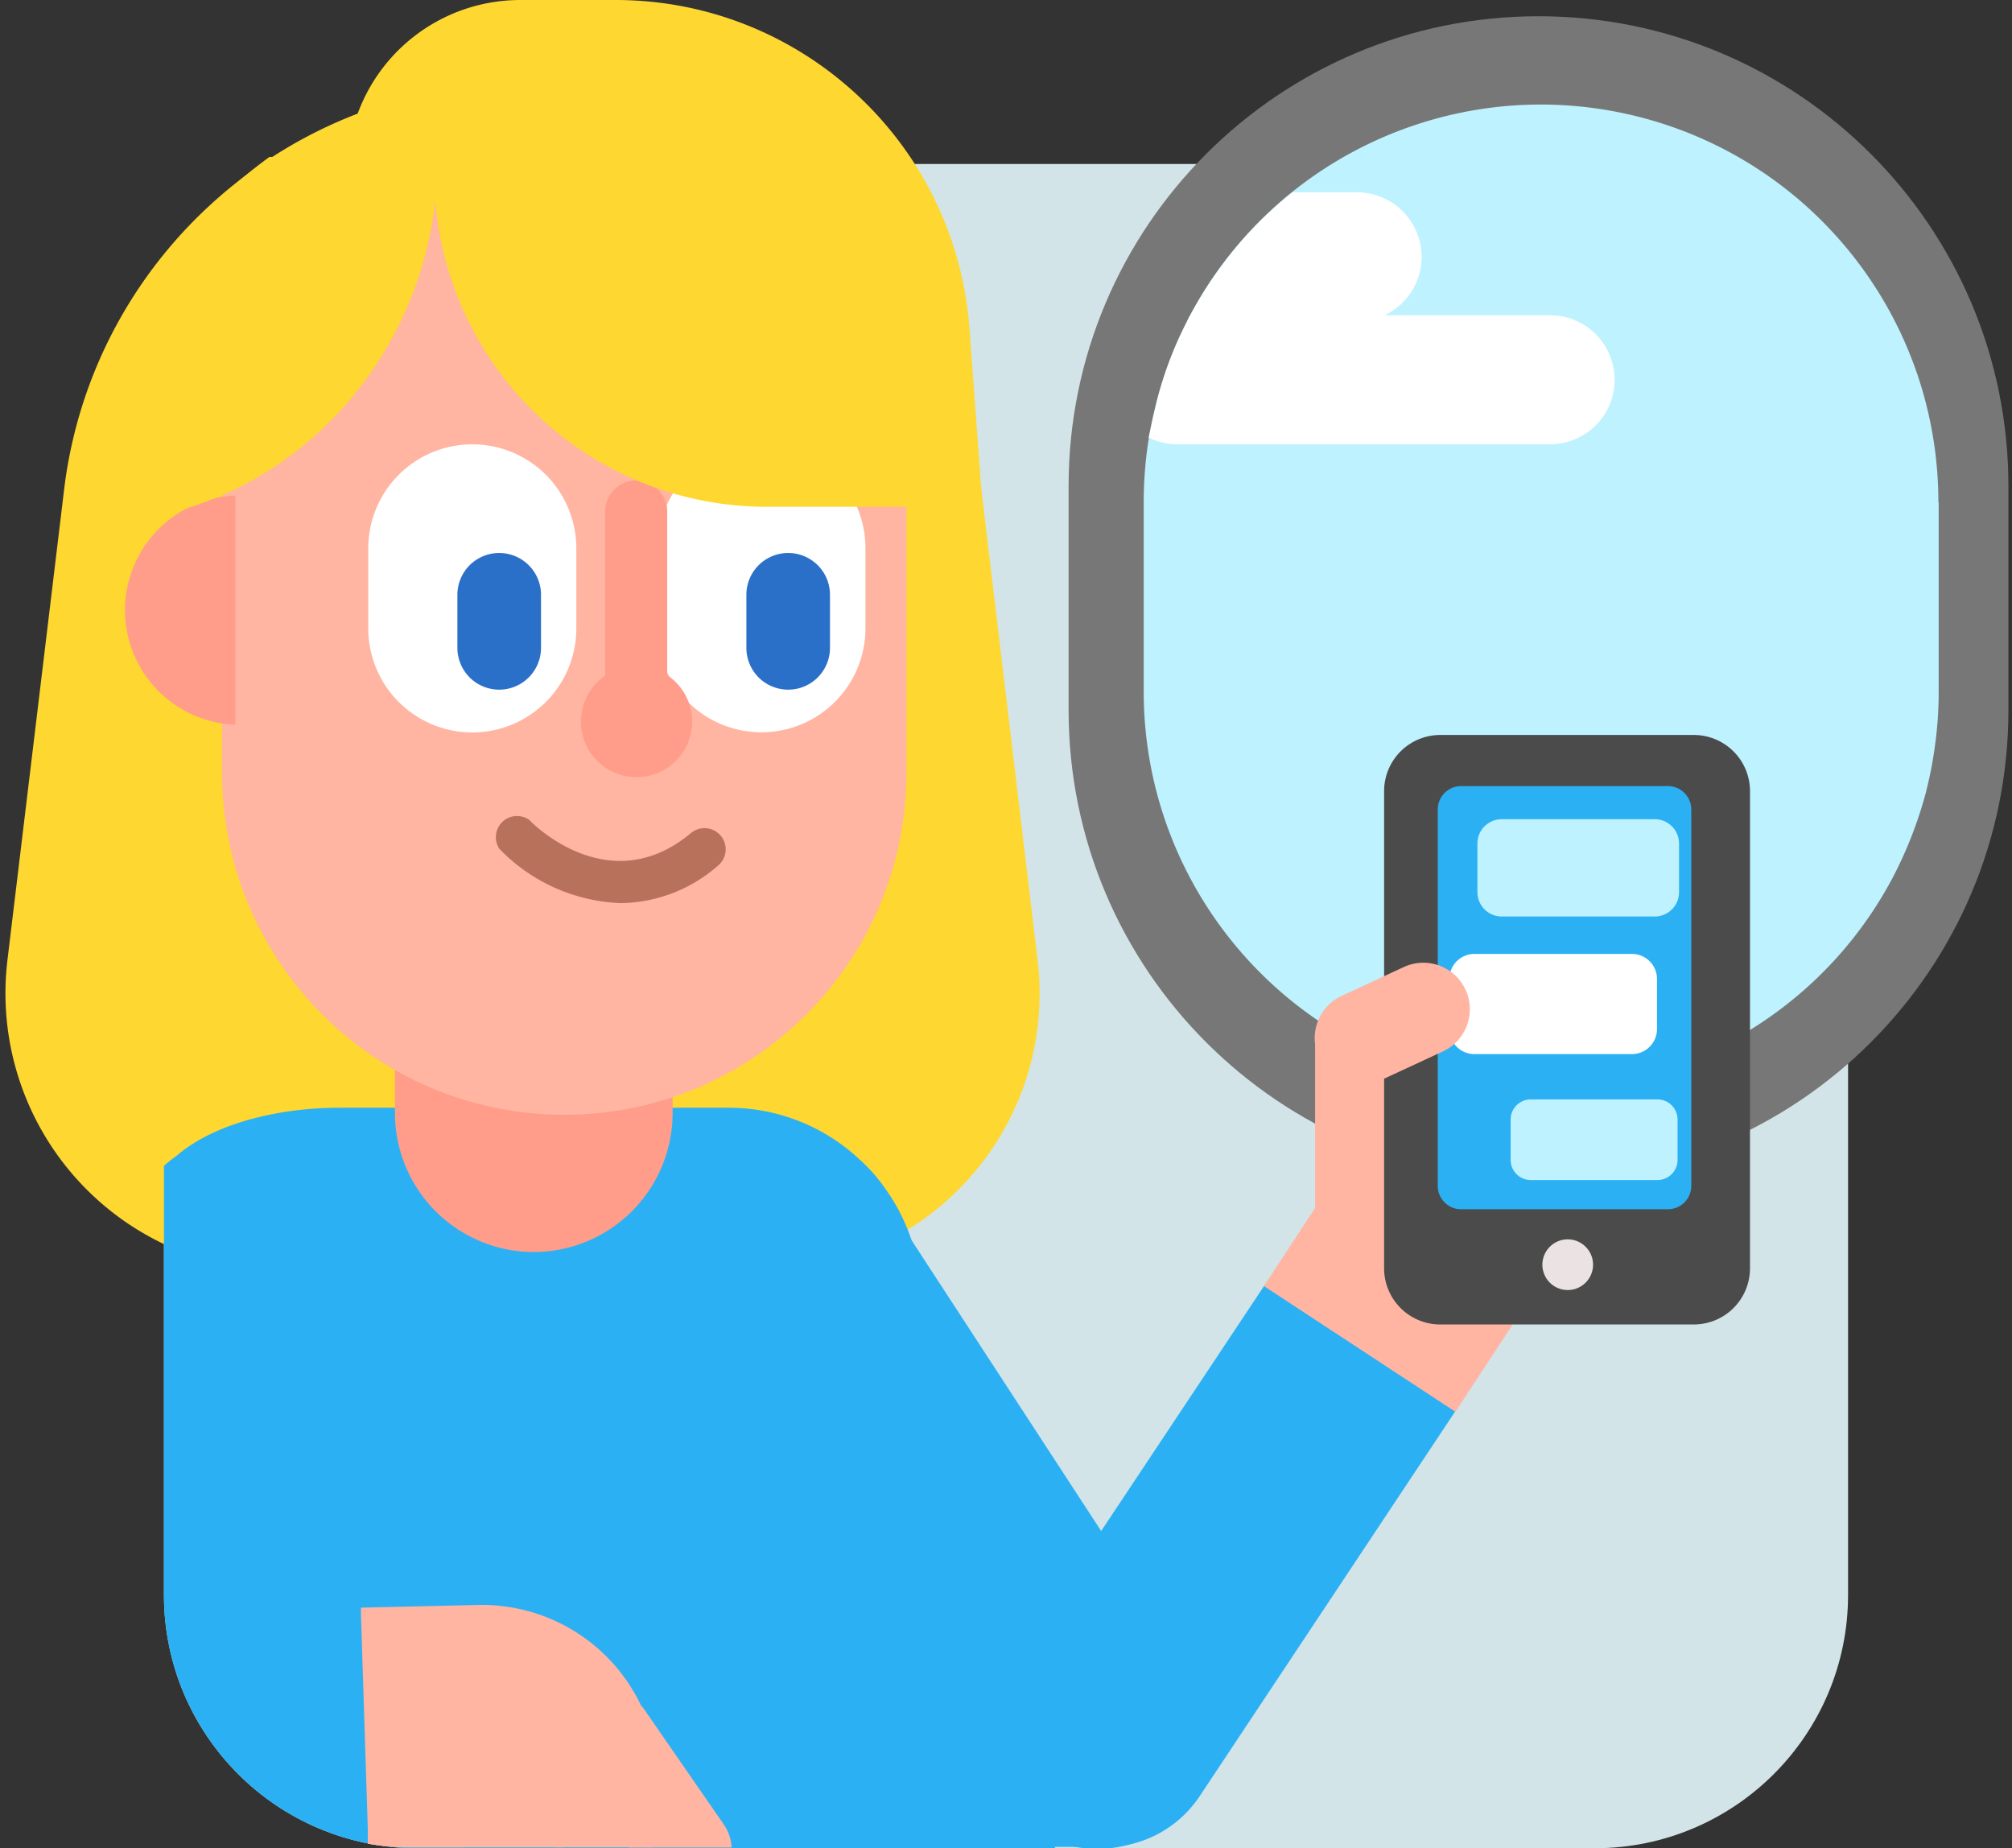 <svg viewBox="0 0 135 124" fill="none" xmlns="http://www.w3.org/2000/svg"><rect x="0" y="0" width="135" height="124" fill="#333333" stroke="none"/><g clip-path="url(#clip0)"><path d="M107 11H28c-9.389 0-17 7.611-17 17v79c0 9.389 7.611 17 17 17h79c9.389 0 17-7.611 17-17V28c0-9.389-7.611-17-17-17z" fill="#D3E4E8"/><path d="M134.76 32.62c0-17.414-14.117-31.53-31.53-31.53-17.414 0-31.53 14.116-31.53 31.53v15.02c0 17.413 14.116 31.53 31.53 31.53 17.413 0 31.53-14.117 31.53-31.53V32.62z" fill="#777"/><path d="M130.08 33.69v12.7a25.973 25.973 0 0 1-.28 3.86 26.63 26.63 0 0 1-.6 3 27.724 27.724 0 0 1-2.23 5.68c-5.755 10.81-18.131 16.313-30.012 13.347C85.076 69.31 76.739 58.637 76.74 46.39v-12.7c0-1.45.116-2.898.35-4.33.14-.852.324-1.696.55-2.53a24.9 24.9 0 0 1 2-5.26c.062-.144.132-.284.21-.42 5.754-10.805 18.125-16.305 30.002-13.339 11.877 2.966 20.21 13.637 20.208 25.879h.02z" fill="#BDF2FE"/><path d="M77.64 26.83a25.917 25.917 0 0 1 2.23-5.68H104a4.33 4.33 0 0 1 3.06 7.4 4.381 4.381 0 0 1-3.06 1.26H79a4.35 4.35 0 0 1-1.93-.45l.57-2.53z" fill="#fff"/><path d="M95.39 17.24a4.34 4.34 0 0 1-4.33 4.33h-11.4c.062-.143.132-.284.21-.42a26.62 26.62 0 0 1 6.85-8.25h4.34a4.35 4.35 0 0 1 4.33 4.34z" fill="#fff"/><path d="M51.16 85.27H19A18.63 18.63 0 0 1 .5 64.41l3.57-29.64.2-1.66C6.037 17.432 19.297 5.582 35.075 5.582c15.777 0 29.038 11.85 30.805 27.528l3.74 31.3a18.61 18.61 0 0 1-18.46 20.86z" fill="#FED731"/><path d="M41.31 0h-6.4a11.62 11.62 0 0 0-11.32 9l-.78 3.47 45.41 52.75-3.17-43.17C64.13 9.619 53.775.003 41.31 0z" fill="#FED731"/><path d="M48.5 77.67A7.67 7.67 0 0 1 59.07 80l21 32.2a7.68 7.68 0 0 1-8.057 11.679 7.672 7.672 0 0 1-4.833-3.339l-21-32.21a7.67 7.67 0 0 1 2.32-10.66z" fill="#2BB1F3"/><path d="M27.98 124H70.8l-2.46-10.33-6.69-28.47a12.86 12.86 0 0 0-2.27-5.48 11.194 11.194 0 0 0-1.56-1.8l-.07-.06a12.83 12.83 0 0 0-8.88-3.54H22.73c-3.91 0-8.31 1-10.89 3.23-.293.206-.574.43-.84.67V107c0 9.381 7.599 16.989 16.98 17z" fill="#2BB1F3"/><path d="M84.86 86.21l12.81 8.44L80.5 120.5a7.68 7.68 0 0 1-10.63 2.17 7.67 7.67 0 0 1-2.19-10.62l17.18-25.84z" fill="#2BB1F3"/><path d="M26.5 63.85h18.63v10.82A9.33 9.33 0 0 1 35.8 84a9.33 9.33 0 0 1-9.3-9.33V63.85z" fill="#FF9D8A"/><path d="M14.9 51.83c0 12.68 10.28 22.96 22.96 22.96 12.68 0 22.96-10.28 22.96-22.96V33.5c0-12.68-10.28-22.96-22.96-22.96-12.68 0-22.96 10.28-22.96 22.96v18.33z" fill="#FFB5A1"/><path d="M38.67 36.79a6.98 6.98 0 1 0-13.96 0v5.37a6.98 6.98 0 1 0 13.96 0v-5.37z" fill="#fff"/><path d="M36.3 39.905a2.805 2.805 0 0 0-5.61 0v3.56a2.805 2.805 0 0 0 5.61 0v-3.56z" fill="#2B70C8"/><path d="M44.11 42.15a6.98 6.98 0 0 0 13.96 0v-5.37a6.98 6.98 0 1 0-13.96 0v5.37z" fill="#fff"/><path d="M50.08 43.465a2.805 2.805 0 0 0 5.61 0v-3.56a2.805 2.805 0 0 0-5.61 0v3.56z" fill="#2B70C8"/><path d="M40.61 47.52a2.08 2.08 0 0 0 4.16 0V34.31a2.08 2.08 0 0 0-4.16 0v13.21z" fill="#FF9D8A"/><path d="M42.71 52.14a3.73 3.73 0 1 0 0-7.46 3.73 3.73 0 0 0 0 7.46zM15.8 48.62a7.69 7.69 0 0 1 0-15.37v15.37z" fill="#FF9D8A"/><path d="M29.14 9.55h19.57A12.42 12.42 0 0 1 61.13 22v12h-9.7a22.29 22.29 0 0 1-22.29-22.3V9.55z" fill="#FED731"/><path d="M29.38 10.53c0 13.55-10.49 24.55-23.43 24.55H4.88l.2-1.69a31.73 31.73 0 0 1 13-22.86h11.3z" fill="#FED731"/><path d="M48.56 122.4l-5.31-7.68a1.78 1.78 0 0 0-.24-.3 11.821 11.821 0 0 0-11-6.74l-7.79.18v.45l.49 15.39.46.07c.782.113 1.57.169 2.36.17h10.08l4.49-.13.1.14h6.89a3.002 3.002 0 0 0-.53-1.55z" fill="#FFB5A1"/><path d="M31.17 122.83v1.11H27.5a16.79 16.79 0 0 1-2.36-.17l-.46-.07v-.87a3.129 3.129 0 0 1 .39-1.53 3.248 3.248 0 0 1 2.85-1.7 3.239 3.239 0 0 1 3.22 3c.017.075.027.152.03.23z" fill="#FFB5A1"/><path d="M37.61 122.93v1h-6.47v-1c-.01-.099-.01-.2 0-.3a3.23 3.23 0 0 1 5.5-2c.215.212.397.455.54.72.28.48.428 1.025.43 1.58z" fill="#FFB5A1"/><path d="M43.82 123.94h-6.67l-.13-1a3.232 3.232 0 0 1 .18-1.58 3.323 3.323 0 0 1 1.88-1.92c.254-.101.52-.172.79-.21.147-.01.294-.01.44 0a3.31 3.31 0 0 1 3.27 2.87l.22 1.68.02.16zM106.511 81.224l-12.85-8.434-8.856 13.493 12.849 8.434 8.857-13.493z" fill="#FFB5A1"/><path d="M91.67 66.54A3.43 3.43 0 0 1 95.1 70v11.51h-6.86V70a3.43 3.43 0 0 1 3.43-3.46z" fill="#FFB5A1"/><path d="M113.65 49.31H96.64a3.77 3.77 0 0 0-3.77 3.77v32.01a3.77 3.77 0 0 0 3.77 3.77h17.01a3.77 3.77 0 0 0 3.77-3.77V53.08a3.77 3.77 0 0 0-3.77-3.77z" fill="#4B4B4B"/><path d="M111.91 52.74H98.04a1.57 1.57 0 0 0-1.57 1.57v25.25c0 .867.703 1.57 1.57 1.57h13.87a1.57 1.57 0 0 0 1.57-1.57V54.31a1.57 1.57 0 0 0-1.57-1.57z" fill="#2BB1F3"/><path d="M111.03 54.96h-10.27c-.9 0-1.63.73-1.63 1.63v3.27c0 .9.73 1.63 1.63 1.63h10.27c.9 0 1.63-.73 1.63-1.63v-3.27c0-.9-.73-1.63-1.63-1.63z" fill="#BDF2FE"/><path d="M109.5 64H98.93a1.68 1.68 0 0 0-1.68 1.68v3.36c0 .928.752 1.68 1.68 1.68h10.57a1.68 1.68 0 0 0 1.68-1.68v-3.36A1.68 1.68 0 0 0 109.5 64z" fill="#fff"/><path d="M111.21 73.76h-8.5a1.35 1.35 0 0 0-1.35 1.35v2.71c0 .745.604 1.35 1.35 1.35h8.5a1.35 1.35 0 0 0 1.35-1.35v-2.71a1.35 1.35 0 0 0-1.35-1.35z" fill="#BDF2FE"/><path d="M105.19 86.55a1.7 1.7 0 1 0 0-3.4 1.7 1.7 0 0 0 0 3.4z" fill="#EBE3E3"/><path d="M94.201 64.875l-4.145 1.923a3.12 3.12 0 1 0 2.626 5.66l4.146-1.923a3.12 3.12 0 0 0-2.627-5.66z" fill="#FFB5A1"/><path d="M41.65 60.59a11.9 11.9 0 0 1-8.15-3.65 1.42 1.42 0 0 1 2-1.94c.21.23 5.37 5.46 10.85.9a1.42 1.42 0 1 1 1.82 2.18 10.06 10.06 0 0 1-6.52 2.51z" fill="#B8725C"/><path d="M73.57 115.8H63.03v8.11h10.54v-8.11z" fill="#2BB1F3"/></g><defs><clipPath id="clip0"><path fill="#fff" d="M0 0h135v124H0z"/></clipPath></defs></svg>